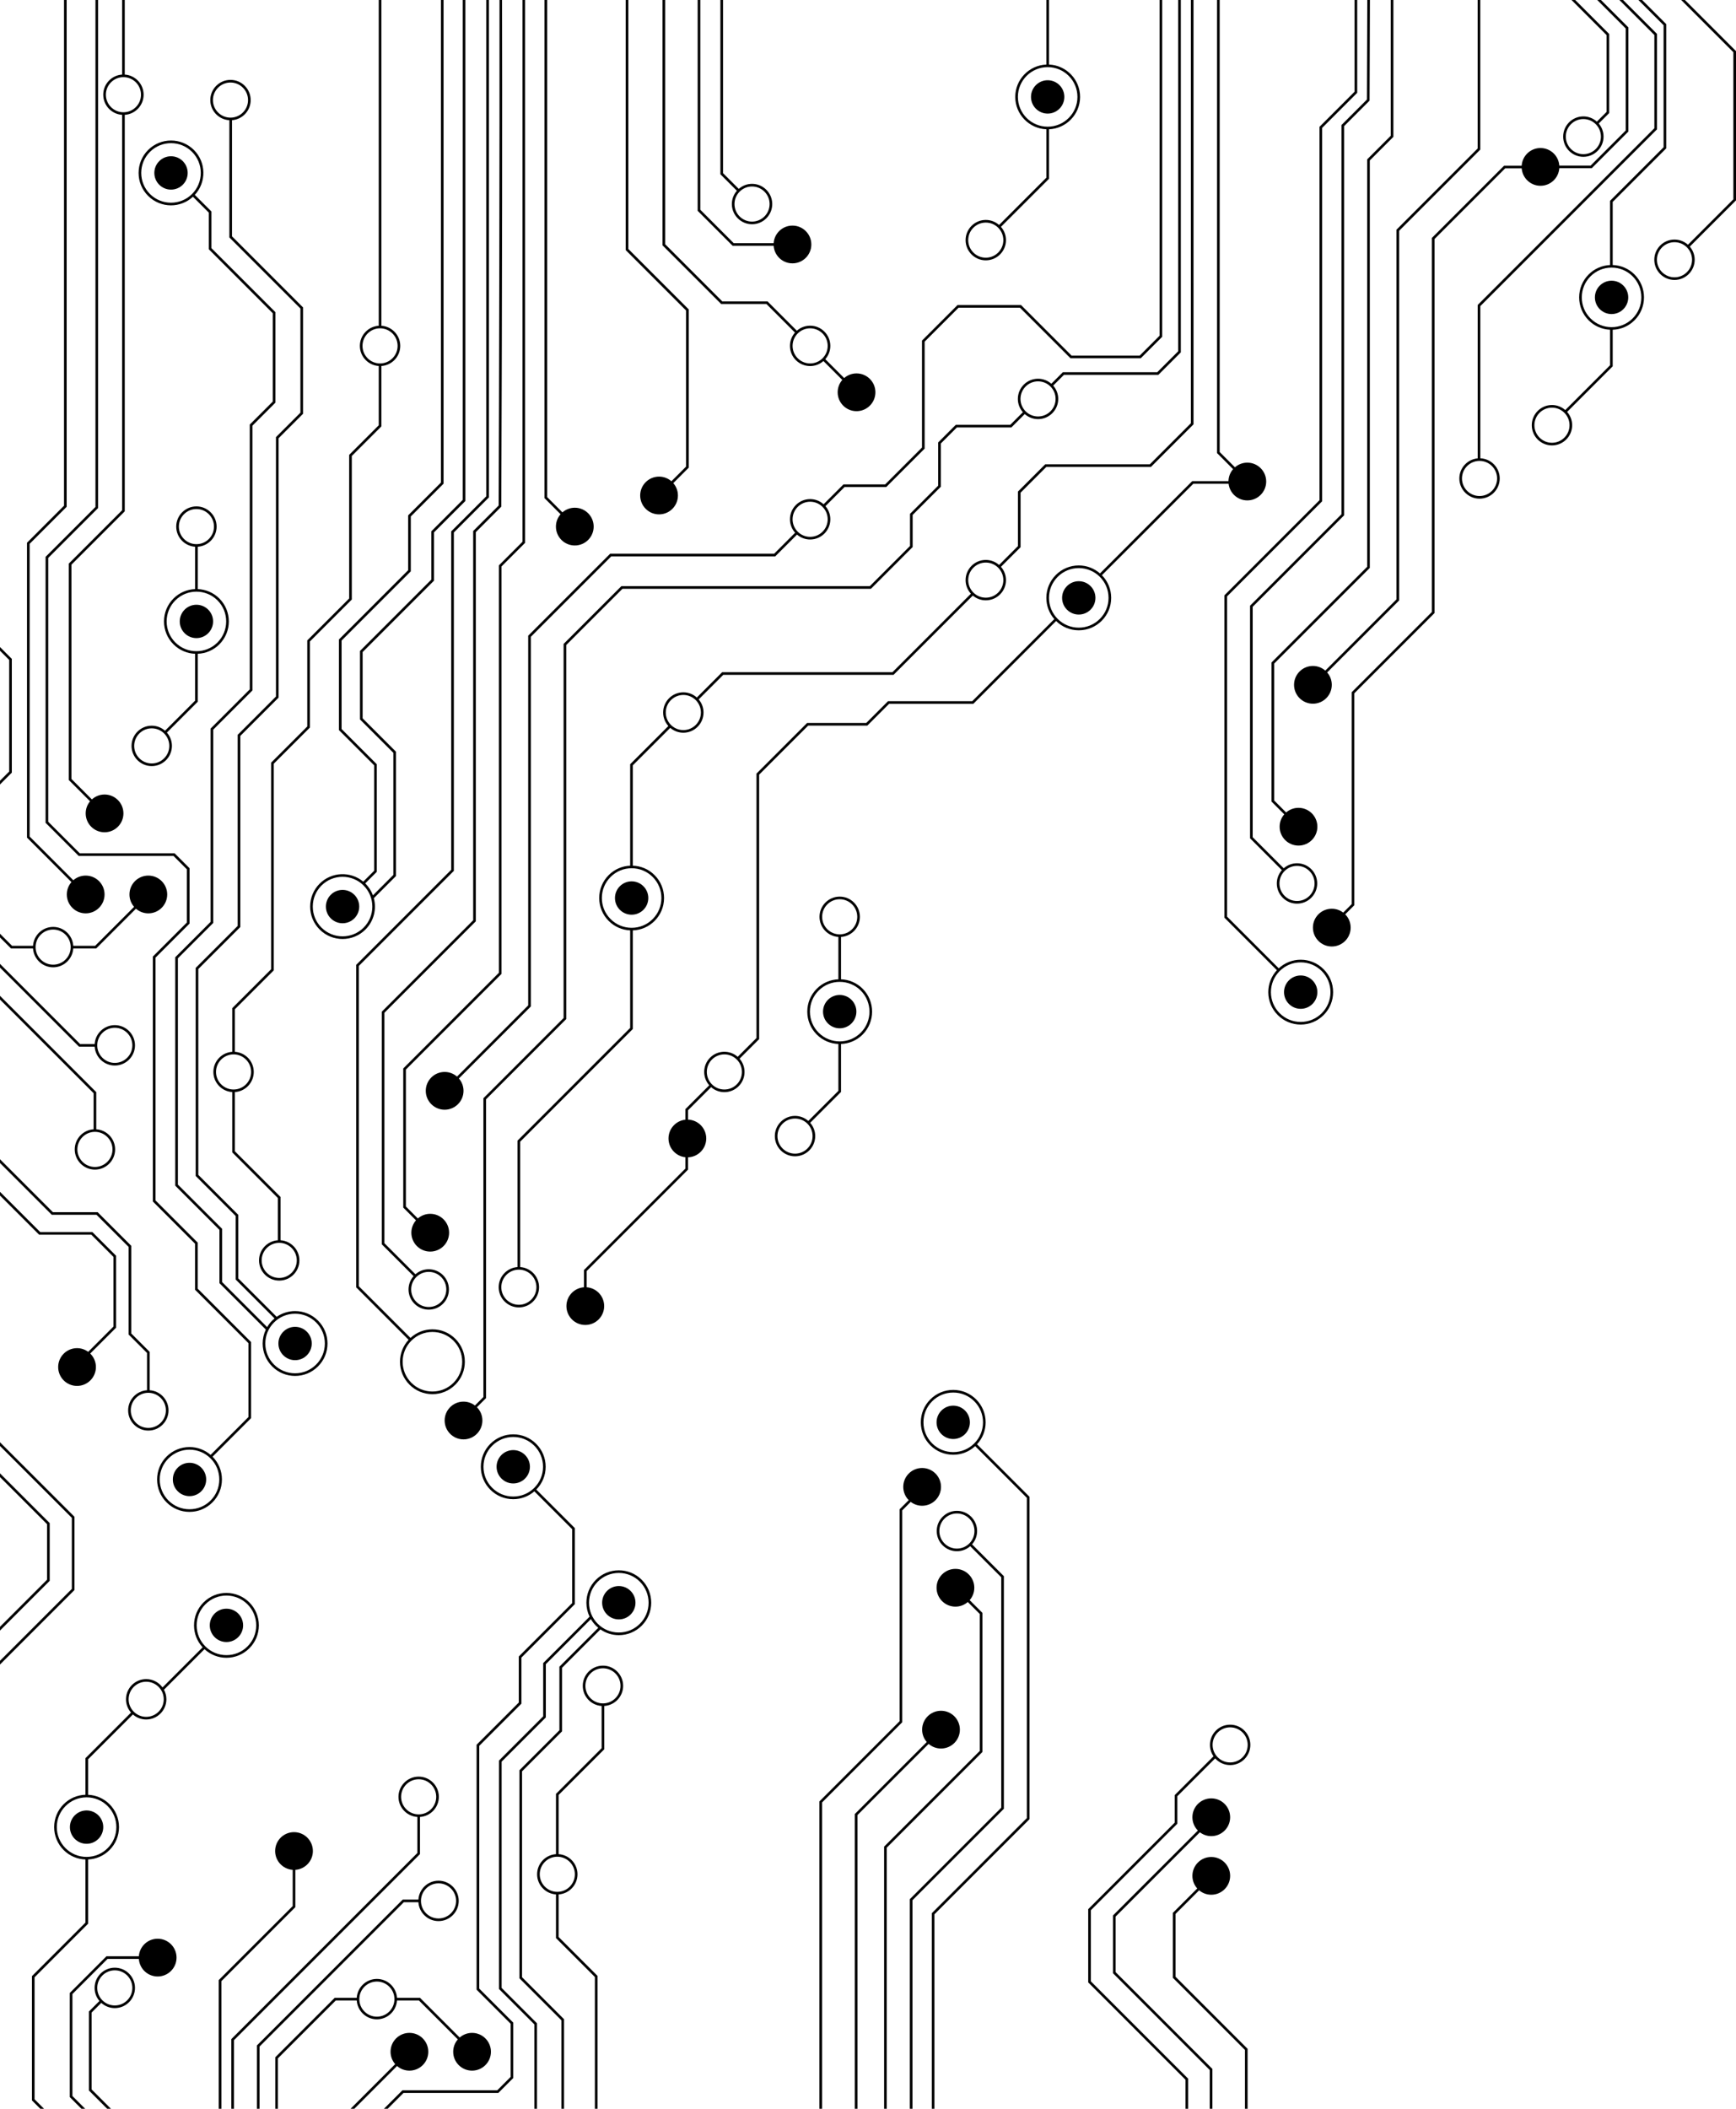 <?xml version="1.0" encoding="utf-8"?>
<!-- Generator: Adobe Illustrator 19.0.0, SVG Export Plug-In . SVG Version: 6.00 Build 0)  -->
<svg version="1.1" id="Layer_2" xmlns="http://www.w3.org/2000/svg" xmlns:xlink="http://www.w3.org/1999/xlink" x="0px" y="0px"
	 viewBox="0 0 659.286 800.55" enable-background="new 0 0 659.286 800.55" xml:space="preserve">
<g>
	<circle cx="397.876" cy="36.791" r="6.332"/>
	<circle cx="64.945" cy="65.652" r="6.332"/>
	<path d="M56.241,74.355c2.399,2.4,5.552,3.6,8.704,3.6c2.995,0,5.983-1.097,8.332-3.264l6.015,6.016V94.62l24.292,24.292v33.544
		l-8.729,8.729v100.521L79.991,276.57v73.385l-13.432,13.433v86.731l16.784,16.783v20.217l17.617,17.616
		c-0.781,1.635-1.207,3.43-1.207,5.296c0,3.288,1.281,6.379,3.605,8.703c2.325,2.325,5.416,3.605,8.704,3.605
		c3.288,0,6.379-1.28,8.704-3.605c2.325-2.324,3.605-5.415,3.605-8.703s-1.28-6.379-3.605-8.703
		c-2.325-2.325-5.416-3.605-8.704-3.605c-2.534,0-4.947,0.768-6.987,2.181l-14.574-14.574v-24.125l-15.188-15.188V367.87
		l15.953-15.953V279.37l14.534-14.534V166.37l9.288-9.288v-40.376L88.108,89.724V45.633c3.96-0.296,7.094-3.605,7.094-7.639
		c0-4.228-3.44-7.668-7.668-7.668s-7.668,3.44-7.668,7.668c0,4.084,3.213,7.423,7.242,7.646v44.497l26.981,26.981v39.548
		l-9.288,9.288v98.466l-14.534,14.534v72.547l-15.953,15.953v78.977l15.188,15.188v24.125l14.762,14.762
		c-0.313,0.257-0.615,0.531-0.906,0.822c-0.752,0.752-1.382,1.591-1.908,2.484l-17.107-17.107v-20.217l-16.784-16.783v-85.903
		l13.432-13.433v-73.385l14.865-14.865V161.599l8.729-8.729v-34.373L80.293,94.206V80.293l-6.308-6.309
		c4.447-4.822,4.344-12.356-0.336-17.036c-4.799-4.8-12.609-4.799-17.408,0c-2.325,2.325-3.605,5.416-3.605,8.704
		C52.636,68.94,53.917,72.031,56.241,74.355z M80.865,37.995c0-3.677,2.991-6.668,6.668-6.668s6.668,2.991,6.668,6.668
		s-2.991,6.668-6.668,6.668S80.865,41.671,80.865,37.995z M104.065,502.036c2.136-2.137,4.976-3.312,7.997-3.312
		c3.021,0,5.861,1.176,7.997,3.312c2.136,2.136,3.312,4.976,3.312,7.996s-1.176,5.86-3.312,7.996
		c-2.136,2.137-4.976,3.312-7.997,3.312c-3.021,0-5.86-1.176-7.997-3.312c-2.136-2.136-3.312-4.976-3.312-7.996
		S101.928,504.171,104.065,502.036z M56.948,57.655c2.205-2.205,5.101-3.307,7.997-3.307c2.896,0,5.792,1.103,7.997,3.307
		c4.409,4.41,4.409,11.584,0,15.993c-4.41,4.41-11.585,4.409-15.994,0c-2.136-2.136-3.312-4.976-3.312-7.997
		C53.636,62.631,54.812,59.792,56.948,57.655z"/>
	<path d="M75.095,248.192c2.983-0.12,5.932-1.303,8.204-3.576c4.799-4.799,4.799-12.608,0-17.407
		c-2.273-2.273-5.221-3.456-8.204-3.576v-16.078c3.995-0.26,7.168-3.583,7.168-7.643c0-4.228-3.44-7.668-7.668-7.668
		s-7.668,3.44-7.668,7.668c0,4.059,3.173,7.383,7.168,7.643v16.078c-2.983,0.12-5.931,1.303-8.204,3.576
		c-2.325,2.325-3.605,5.416-3.605,8.704c0,3.288,1.281,6.379,3.605,8.704c2.272,2.273,5.22,3.455,8.204,3.576v17.795l-11.42,11.42
		c-1.35-1.186-3.115-1.912-5.049-1.912c-4.228,0-7.668,3.44-7.668,7.668s3.44,7.668,7.668,7.668s7.668-3.44,7.668-7.668
		c0-1.934-0.726-3.699-1.912-5.049l11.713-11.713V248.192z M64.294,283.163c0,3.677-2.991,6.668-6.668,6.668
		s-6.668-2.991-6.668-6.668s2.991-6.668,6.668-6.668S64.294,279.486,64.294,283.163z M67.927,199.913
		c0-3.677,2.991-6.668,6.668-6.668s6.668,2.991,6.668,6.668s-2.991,6.668-6.668,6.668S67.927,203.589,67.927,199.913z
		 M66.598,243.909c-2.136-2.136-3.312-4.976-3.312-7.997c0-3.021,1.176-5.86,3.312-7.997c2.205-2.205,5.101-3.307,7.997-3.307
		c2.896,0,5.792,1.103,7.997,3.307c4.409,4.41,4.409,11.584,0,15.993C78.182,248.318,71.007,248.318,66.598,243.909z"/>
	<circle cx="74.595" cy="235.913" r="6.332"/>
	<path d="M306.977,425.54c-1.351-1.186-3.115-1.912-5.049-1.912c-4.228,0-7.668,3.439-7.668,7.668s3.44,7.668,7.668,7.668
		s7.668-3.439,7.668-7.668c0-1.935-0.726-3.699-1.912-5.049l11.713-11.713v-18.209c2.983-0.12,5.932-1.303,8.204-3.576
		c4.799-4.799,4.799-12.608,0-17.407c-2.273-2.273-5.221-3.456-8.204-3.576v-16.078c3.995-0.26,7.168-3.583,7.168-7.643
		c0-4.228-3.44-7.668-7.668-7.668s-7.668,3.44-7.668,7.668c0,4.059,3.173,7.383,7.168,7.643v16.078
		c-2.983,0.12-5.931,1.303-8.204,3.576c-2.325,2.325-3.605,5.416-3.605,8.704c0,3.288,1.281,6.379,3.605,8.704
		c2.272,2.273,5.22,3.455,8.204,3.576v17.795L306.977,425.54z M308.596,431.296c0,3.677-2.991,6.668-6.668,6.668
		s-6.668-2.991-6.668-6.668s2.991-6.668,6.668-6.668S308.596,427.62,308.596,431.296z M312.229,348.046
		c0-3.677,2.991-6.668,6.668-6.668s6.668,2.991,6.668,6.668s-2.991,6.668-6.668,6.668S312.229,351.723,312.229,348.046z
		 M310.9,392.043c-2.136-2.136-3.312-4.976-3.312-7.997c0-3.021,1.176-5.86,3.312-7.997c2.205-2.205,5.101-3.307,7.997-3.307
		c2.896,0,5.792,1.103,7.997,3.307c4.409,4.41,4.409,11.584,0,15.993C322.484,396.453,315.309,396.452,310.9,392.043z"/>
	<circle cx="318.897" cy="384.046" r="6.332"/>
	<circle cx="130.095" cy="344.163" r="6.332"/>
	<circle cx="71.972" cy="561.649" r="6.331"/>
	<circle cx="112.061" cy="510.032" r="6.331"/>
	<circle cx="239.876" cy="340.916" r="6.331"/>
	<circle cx="409.685" cy="226.972" r="6.331"/>
	<circle cx="32.881" cy="693.628" r="6.331"/>
	<circle cx="493.969" cy="376.648" r="6.331"/>
	<circle cx="612.031" cy="112.895" r="6.332"/>
	<circle cx="362.01" cy="539.958" r="6.331"/>
	<circle cx="85.996" cy="617.032" r="6.331"/>
	<circle cx="194.917" cy="556.826" r="6.331"/>
	<circle cx="235.007" cy="608.443" r="6.331"/>
	<path d="M658.286,19.818v55.836l-17.252,17.252c-1.358-1.217-3.145-1.964-5.107-1.964c-4.228,0-7.668,3.44-7.668,7.668
		s3.44,7.668,7.668,7.668s7.668-3.44,7.668-7.668c0-1.906-0.704-3.648-1.859-4.991l17.551-17.551V19.404L639.883,0h-1.414
		L658.286,19.818z M642.595,98.61c0,3.677-2.991,6.668-6.668,6.668s-6.668-2.991-6.668-6.668s2.991-6.668,6.668-6.668
		S642.595,94.933,642.595,98.61z"/>
	<path d="M631.786,9.568v46.336l-20.328,20.328v24.382c-3.072,0.14-5.945,1.391-8.131,3.578c-2.325,2.325-3.605,5.416-3.605,8.703
		s1.28,6.378,3.605,8.703c2.189,2.189,5.059,3.437,8.131,3.578v13.478l-17.014,17.014c-1.35-1.186-3.115-1.912-5.049-1.912
		c-4.228,0-7.668,3.44-7.668,7.668s3.44,7.668,7.668,7.668s7.668-3.44,7.668-7.668c0-1.934-0.726-3.699-1.912-5.049l17.307-17.307
		v-13.885c3.126-0.106,6.053-1.361,8.277-3.585c2.325-2.325,3.605-5.416,3.605-8.703s-1.28-6.378-3.605-8.703
		c-2.226-2.226-5.154-3.476-8.277-3.583V76.646l20.328-20.328V9.154L623.633,0h-1.414L631.786,9.568z M596.063,161.424
		c0,3.677-2.991,6.668-6.668,6.668s-6.668-2.991-6.668-6.668s2.991-6.668,6.668-6.668S596.063,157.748,596.063,161.424z
		 M620.029,104.899c2.136,2.136,3.312,4.976,3.312,7.996s-1.176,5.86-3.312,7.996c-2.137,2.136-4.977,3.312-7.997,3.312
		c-3.021,0-5.861-1.176-7.997-3.312c-2.136-2.136-3.312-4.976-3.312-7.996s1.176-5.86,3.312-7.996
		c2.117-2.118,4.932-3.294,7.927-3.312c0.025,0,0.05,0,0.075,0C615.055,101.587,617.891,102.762,620.029,104.899z"/>
	<path d="M629.282,49.096V12.875L616.407,0h-1.414l13.29,13.29v35.393l-67.098,67.098v58.225c-3.9,0.356-6.966,3.641-6.966,7.632
		c0,4.228,3.44,7.668,7.668,7.668s7.668-3.44,7.668-7.668c0-4.128-3.281-7.495-7.37-7.653v-57.79L629.282,49.096z M568.555,181.637
		c0,3.677-2.991,6.668-6.668,6.668s-6.668-2.991-6.668-6.668s2.991-6.668,6.668-6.668S568.555,177.96,568.555,181.637z"/>
	<path d="M617.411,10.818v38.711l-13.332,13.332h-11.9c-0.258-3.725-3.353-6.668-7.143-6.668c-3.805,0-6.908,2.966-7.145,6.711
		h-6.679l-27.423,27.424v141.999l-30.456,30.456v80.447l-3.218,3.218c-1.205-0.918-2.705-1.47-4.336-1.47
		c-3.959,0-7.168,3.209-7.168,7.168s3.209,7.168,7.168,7.168s7.168-3.209,7.168-7.168c0-1.966-0.793-3.746-2.074-5.041l3.461-3.461
		v-80.447l30.456-30.456V90.742l26.837-26.838h6.27c0.279,3.704,3.365,6.625,7.141,6.625c3.79,0,6.885-2.943,7.143-6.668h12.314
		l13.918-13.918V10.404L608.008,0h-1.414L617.411,10.818z"/>
	<path d="M610.13,13.318v29.18l-3.682,3.682c-1.36-1.23-3.157-1.986-5.131-1.986c-4.228,0-7.668,3.44-7.668,7.668
		s3.44,7.668,7.668,7.668s7.668-3.44,7.668-7.668c0-1.895-0.694-3.628-1.837-4.967l3.982-3.982V12.904L598.226,0h-1.414
		L610.13,13.318z M607.986,51.861c0,3.677-2.991,6.668-6.668,6.668s-6.668-2.991-6.668-6.668s2.991-6.668,6.668-6.668
		S607.986,48.184,607.986,51.861z"/>
	<path d="M561.172,0v56.375l-30.828,30.828v140.339l-27.035,27.035c-1.259-1.095-2.899-1.763-4.698-1.763
		c-3.959,0-7.168,3.209-7.168,7.168c0,3.959,3.209,7.168,7.168,7.168s7.168-3.209,7.168-7.168c0-1.799-0.668-3.439-1.763-4.698
		l27.328-27.328V87.617l30.828-30.828V0H561.172z"/>
	<path d="M528.17,0v51.54l-8.954,8.954v154.675l-36.325,36.325v52.813l4.837,4.837c-1.095,1.259-1.763,2.899-1.763,4.698
		c0,3.959,3.209,7.168,7.168,7.168s7.168-3.209,7.168-7.168c0-3.959-3.209-7.168-7.168-7.168c-1.799,0-3.439,0.668-4.698,1.763
		l-4.544-4.544v-51.985l36.325-36.325V60.908l8.954-8.954V0H528.17z"/>
	<path d="M519.259,0c-0.044,13.714-0.09,26.614-0.134,37.791l-9.676,9.676v147.757l-34.715,34.714v88.304l12.083,12.083
		c-1.234,1.4-1.916,3.174-1.916,5.057c0,2.048,0.798,3.974,2.246,5.422s3.374,2.246,5.422,2.246c2.048,0,3.974-0.797,5.422-2.246
		c1.448-1.449,2.246-3.374,2.246-5.422c0-2.048-0.798-3.973-2.246-5.421c-1.449-1.449-3.374-2.246-5.422-2.246
		c-1.877,0-3.646,0.677-5.045,1.904l-11.791-11.79v-87.476l34.715-34.714V47.88l9.674-9.674L520.124,38
		c0.029-7.219,0.081-21.001,0.136-38H519.259z M487.855,330.667c1.259-1.26,2.934-1.953,4.715-1.953
		c1.781,0,3.456,0.693,4.715,1.953c1.259,1.259,1.953,2.934,1.953,4.714c0,1.781-0.694,3.456-1.953,4.715
		c-1.26,1.26-2.934,1.953-4.715,1.953c-1.781,0-3.456-0.693-4.715-1.953s-1.953-2.934-1.953-4.715
		C485.902,333.601,486.595,331.927,487.855,330.667z"/>
	<path d="M502.109,190.302V48.555l13.321-13.321V0h-1v34.819l-13.321,13.321v141.748l-36.097,36.097v122.413l19.917,19.918
		c-2.104,2.279-3.269,5.213-3.269,8.332c0,3.288,1.281,6.378,3.605,8.703c2.325,2.325,5.416,3.606,8.704,3.606
		c3.288,0,6.379-1.281,8.704-3.606c2.325-2.325,3.605-5.416,3.605-8.703s-1.28-6.378-3.605-8.703
		c-2.325-2.325-5.416-3.606-8.704-3.606c-3.12,0-6.054,1.165-8.333,3.27l-19.624-19.625V226.399L502.109,190.302z M485.973,368.652
		c2.136-2.136,4.976-3.313,7.997-3.313c3.021,0,5.861,1.177,7.997,3.313c2.136,2.136,3.312,4.976,3.312,7.996
		s-1.176,5.86-3.312,7.996c-2.136,2.136-4.976,3.313-7.997,3.313c-3.021,0-5.86-1.177-7.997-3.313
		c-2.136-2.136-3.312-4.976-3.312-7.996S483.837,370.788,485.973,368.652z"/>
	<path d="M462.201,0v172.01l6.094,6.094c-1.062,1.221-1.717,2.803-1.755,4.539h-13.76l-35.038,35.039
		c-2.238-1.946-5.062-3.019-8.057-3.019c-3.288,0-6.379,1.281-8.704,3.606c-2.325,2.325-3.605,5.416-3.605,8.703
		c0,2.994,1.073,5.819,3.019,8.056l-31.169,31.168h-31.99l-8.254,8.254h-22.464l-19.222,19.222v100.395l-7.133,7.133
		c-3.008-2.658-7.616-2.558-10.492,0.318c-2.876,2.876-2.977,7.483-0.319,10.491l-9.06,9.061v3.997
		c-3.606,0.375-6.417,3.423-6.417,7.128c0,3.705,2.811,6.753,6.417,7.128v4.299l-38.512,38.512v6.553
		c-3.725,0.258-6.668,3.353-6.668,7.143c0,3.959,3.209,7.168,7.168,7.168c3.959,0,7.168-3.209,7.168-7.168
		c0-3.79-2.943-6.885-6.668-7.143v-6.138l38.512-38.512v-4.686c3.843-0.132,6.919-3.28,6.919-7.155c0-3.875-3.076-7.023-6.919-7.155
		v-3.555l8.768-8.769c1.396,1.22,3.161,1.893,5.033,1.893c2.048,0,3.974-0.798,5.422-2.246c2.864-2.865,2.976-7.445,0.353-10.454
		l7.428-7.428V294.086l18.636-18.636h22.464l8.254-8.254h31.99l31.436-31.436c2.314,2.268,5.364,3.52,8.609,3.52
		c3.288,0,6.379-1.281,8.704-3.606c2.325-2.325,3.605-5.416,3.605-8.703c0-3.245-1.252-6.295-3.52-8.609l34.72-34.72h13.391
		c0.417,3.562,3.441,6.327,7.114,6.327c3.959,0,7.168-3.209,7.168-7.168c0-3.959-3.209-7.168-7.168-7.168
		c-1.8,0-3.439,0.668-4.698,1.763l-5.801-5.801V0H462.201z M279.809,411.656c-1.26,1.26-2.934,1.953-4.715,1.953
		c-1.781,0-3.456-0.693-4.715-1.953c-2.6-2.6-2.6-6.83,0-9.43c1.3-1.3,3.007-1.95,4.715-1.95s3.416,0.65,4.715,1.95
		C282.409,404.826,282.409,409.056,279.809,411.656z M420.994,226.972c0,3.021-1.176,5.86-3.312,7.996
		c-2.136,2.136-4.976,3.313-7.997,3.313c-3.021,0-5.86-1.177-7.997-3.313c-2.136-2.136-3.312-4.976-3.312-7.996
		s1.176-5.86,3.312-7.996c2.136-2.136,4.976-3.313,7.997-3.313c3.021,0,5.861,1.177,7.997,3.313
		C419.818,221.112,420.994,223.952,420.994,226.972z"/>
	<path d="M452.261,0v160.674l-15.592,15.592h-39.73l-10.356,10.356v20.696l-7.157,7.157c-1.35-1.186-3.115-1.912-5.049-1.912
		c-4.228,0-7.668,3.44-7.668,7.668c0,1.99,0.768,3.799,2.016,5.163l-29.788,29.788H274.26l-9.621,9.621
		c-1.36-1.227-3.154-1.981-5.125-1.981c-4.228,0-7.668,3.44-7.668,7.668c0,1.971,0.754,3.765,1.981,5.125l-14.506,14.506v38.511
		c-3.078,0.136-5.955,1.386-8.148,3.579c-2.325,2.325-3.605,5.416-3.605,8.703s1.281,6.378,3.605,8.703
		c2.193,2.193,5.07,3.442,8.148,3.579v37.032L196.551,433v48.019c-3.995,0.26-7.168,3.583-7.168,7.643
		c0,4.229,3.44,7.668,7.668,7.668s7.668-3.439,7.668-7.668c0-4.06-3.173-7.383-7.168-7.643v-47.605l42.77-42.77v-37.441
		c3.121-0.111,6.041-1.365,8.26-3.584c2.325-2.325,3.605-5.416,3.605-8.703s-1.28-6.378-3.605-8.703
		c-2.219-2.22-5.139-3.474-8.26-3.584v-38.091l14.22-14.22c1.34,1.146,3.076,1.843,4.973,1.843c4.228,0,7.668-3.44,7.668-7.668
		c0-1.898-0.697-3.633-1.843-4.973l9.335-9.335h64.676l30.091-30.092c1.335,1.126,3.056,1.808,4.935,1.808
		c4.228,0,7.668-3.44,7.668-7.668c0-1.935-0.726-3.699-1.912-5.049l7.45-7.45v-20.696l9.771-9.771h39.73l16.178-16.178V0H452.261z
		 M203.719,488.663c0,3.677-2.991,6.668-6.668,6.668s-6.668-2.991-6.668-6.668s2.991-6.668,6.668-6.668
		S203.719,484.986,203.719,488.663z M247.873,332.92c2.136,2.136,3.312,4.976,3.312,7.996s-1.176,5.86-3.312,7.996
		c-2.136,2.136-4.976,3.313-7.997,3.313c-3.021,0-5.86-1.177-7.997-3.313c-2.136-2.136-3.312-4.976-3.312-7.996
		s1.176-5.86,3.312-7.996c2.136-2.136,4.976-3.313,7.997-3.313C242.897,329.607,245.737,330.784,247.873,332.92z M266.181,270.493
		c0,3.677-2.991,6.668-6.668,6.668s-6.668-2.991-6.668-6.668s2.991-6.668,6.668-6.668S266.181,266.816,266.181,270.493z
		 M381.044,220.232c0,3.677-2.991,6.668-6.668,6.668s-6.668-2.991-6.668-6.668s2.991-6.668,6.668-6.668
		S381.044,216.556,381.044,220.232z"/>
	<path d="M447.444,0v133.356l-7.94,7.94h-35.853l-4.385,4.385c-1.35-1.184-3.113-1.908-5.045-1.908c-4.228,0-7.668,3.44-7.668,7.668
		c0,1.933,0.724,3.696,1.909,5.046l-4.791,4.791h-20.7l-6.678,6.678v16.415l-10.694,10.694v12.197l-15.261,15.262h-94.363
		l-21.933,21.933v141.999l-30.456,30.456v113.435l-3.218,3.218c-1.205-0.918-2.704-1.47-4.336-1.47
		c-3.959,0-7.168,3.209-7.168,7.168c0,3.959,3.209,7.168,7.168,7.168c3.959,0,7.168-3.209,7.168-7.168
		c0-1.966-0.793-3.746-2.074-5.041l3.461-3.461V417.325l30.456-30.456V244.87l21.347-21.347h94.363l15.847-15.848v-12.197
		l10.694-10.694V168.37l6.092-6.092h20.7l5.083-5.084c1.351,1.188,3.117,1.915,5.053,1.915c4.228,0,7.668-3.44,7.668-7.668
		c0-1.936-0.727-3.702-1.916-5.053l4.092-4.091h35.853l8.526-8.526V0H447.444z M400.888,151.441c0,3.677-2.991,6.668-6.668,6.668
		s-6.668-2.991-6.668-6.668s2.991-6.668,6.668-6.668S400.888,147.764,400.888,151.441z"/>
	<path d="M440.369,0v127.448l-7.533,7.533h-25.905l-19.181-19.181h-24.11l-13.489,13.489v40.607l-14,14h-15.834l-7.539,7.539
		c-1.358-1.218-3.145-1.965-5.108-1.965c-4.228,0-7.668,3.44-7.668,7.668c0,1.963,0.748,3.75,1.966,5.108l-7.964,7.964h-62.286
		l-31.121,31.121V381.67l-27.035,27.035c-1.259-1.095-2.899-1.763-4.698-1.763c-3.959,0-7.168,3.209-7.168,7.168
		c0,3.959,3.209,7.168,7.168,7.168s7.168-3.209,7.168-7.168c0-1.799-0.668-3.44-1.763-4.698l27.328-27.328V241.745l30.535-30.535
		h62.286l8.262-8.262c1.343,1.155,3.084,1.858,4.99,1.858c4.228,0,7.668-3.44,7.668-7.668c0-1.906-0.703-3.648-1.858-4.99
		l7.251-7.251h15.834l14.586-14.586v-40.607l12.903-12.903h23.282l19.181,19.181h26.733l8.119-8.119V0H440.369z M314.337,197.138
		c0,3.677-2.991,6.668-6.668,6.668s-6.668-2.991-6.668-6.668s2.991-6.668,6.668-6.668S314.337,193.461,314.337,197.138z"/>
	<path d="M397.376,0v24.507c-6.554,0.265-11.809,5.665-11.809,12.284s5.255,12.018,11.809,12.284v18.381l-17.951,17.951
		c-1.35-1.186-3.115-1.912-5.049-1.912c-4.228,0-7.668,3.44-7.668,7.668s3.44,7.668,7.668,7.668s7.668-3.44,7.668-7.668
		c0-1.934-0.726-3.699-1.912-5.049l18.244-18.244V49.075c6.554-0.265,11.809-5.665,11.809-12.284s-5.255-12.018-11.809-12.284V0
		H397.376z M381.044,91.163c0,3.677-2.991,6.668-6.668,6.668s-6.668-2.991-6.668-6.668s2.991-6.668,6.668-6.668
		S381.044,87.486,381.044,91.163z M409.185,36.791c0,6.236-5.073,11.309-11.309,11.309s-11.309-5.073-11.309-11.309
		s5.073-11.309,11.309-11.309S409.185,30.555,409.185,36.791z"/>
	<path d="M273.586,0v66.149l6.263,6.263c-1.186,1.35-1.912,3.115-1.912,5.049c0,4.228,3.44,7.668,7.668,7.668
		s7.668-3.44,7.668-7.668s-3.44-7.668-7.668-7.668c-1.934,0-3.699,0.726-5.049,1.912l-5.97-5.97V0H273.586z M285.605,70.793
		c3.677,0,6.668,2.991,6.668,6.668s-2.991,6.668-6.668,6.668s-6.668-2.991-6.668-6.668S281.928,70.793,285.605,70.793z"/>
	<path d="M264.958,0v80.038L278.23,93.31h15.581c0.258,3.725,3.353,6.668,7.143,6.668c3.959,0,7.168-3.209,7.168-7.168
		c0-3.959-3.209-7.168-7.168-7.168c-3.79,0-6.885,2.943-7.143,6.668h-15.167l-12.686-12.686V0H264.958z"/>
	<path d="M251.607,0v93.139l22.272,22.272h17.188l10.845,10.845c-1.186,1.35-1.912,3.115-1.912,5.049
		c0,4.228,3.44,7.668,7.668,7.668c1.934,0,3.699-0.726,5.049-1.912l7.167,7.167c-1.095,1.259-1.763,2.899-1.763,4.698
		c0,3.959,3.209,7.168,7.168,7.168c3.959,0,7.168-3.209,7.168-7.168c0-3.959-3.209-7.168-7.168-7.168
		c-1.799,0-3.44,0.668-4.698,1.763l-7.167-7.167c1.186-1.35,1.912-3.115,1.912-5.049c0-4.228-3.44-7.668-7.668-7.668
		c-1.934,0-3.699,0.726-5.049,1.912l-11.138-11.138h-17.188l-21.687-21.687V0H251.607z M307.669,124.638
		c3.677,0,6.668,2.991,6.668,6.668s-2.991,6.668-6.668,6.668s-6.668-2.991-6.668-6.668S303.992,124.638,307.669,124.638z"/>
	<path d="M237.632,0v94.948l22.922,22.922v59.264l-5.565,5.565c-1.259-1.095-2.899-1.763-4.698-1.763
		c-3.959,0-7.168,3.209-7.168,7.168c0,3.959,3.209,7.168,7.168,7.168s7.168-3.209,7.168-7.168c0-1.799-0.668-3.44-1.763-4.698
		l5.858-5.858v-60.092l-22.922-22.922V0H237.632z"/>
	<path d="M206.792,0v189.121l6.094,6.094c-1.095,1.259-1.763,2.899-1.763,4.698c0,3.959,3.209,7.168,7.168,7.168
		c3.959,0,7.168-3.209,7.168-7.168c0-3.959-3.209-7.168-7.168-7.168c-1.799,0-3.44,0.668-4.698,1.763l-5.801-5.801V0H206.792z"/>
	<path d="M198.422,0v205.668l-8.954,8.954v154.675l-36.325,36.325v52.813l4.837,4.837c-1.095,1.259-1.763,2.899-1.763,4.698
		c0,3.959,3.209,7.168,7.168,7.168c3.959,0,7.168-3.209,7.168-7.168s-3.209-7.168-7.168-7.168c-1.799,0-3.44,0.668-4.698,1.763
		l-4.544-4.544v-51.985l36.325-36.325V215.036l8.954-8.954V0H198.422z"/>
	<path d="M189.377,191.918l-9.676,9.676v147.757l-34.715,34.714v88.304l12.083,12.083c-1.234,1.4-1.916,3.174-1.916,5.058
		c0,2.048,0.798,3.974,2.246,5.422s3.374,2.246,5.422,2.246c2.048,0,3.974-0.798,5.422-2.246c1.448-1.448,2.246-3.374,2.246-5.422
		c0-2.049-0.798-3.974-2.246-5.422c-1.449-1.448-3.374-2.246-5.422-2.246c-1.877,0-3.646,0.677-5.044,1.904l-11.791-11.79V384.48
		l34.715-34.714V202.008l9.674-9.674l0.001-0.206C190.73,102.83,190.752,38.955,190.659,0h-0.958
		C189.757,56.345,189.55,148.202,189.377,191.918z M158.107,484.795c1.259-1.26,2.934-1.953,4.715-1.953
		c1.781,0,3.456,0.693,4.715,1.953c1.259,1.259,1.953,2.934,1.953,4.715c0,1.78-0.694,3.455-1.953,4.715
		c-1.26,1.26-2.934,1.953-4.715,1.953c-1.781,0-3.456-0.693-4.715-1.953s-1.953-2.935-1.953-4.715
		C156.154,487.729,156.848,486.054,158.107,484.795z"/>
	<path d="M172.362,330.611V202.139l13.321-13.321V0h-1v188.404l-13.321,13.321v128.472l-36.097,36.097v122.413l19.917,19.918
		c-2.104,2.278-3.269,5.212-3.269,8.332c0,3.288,1.281,6.379,3.605,8.703c2.325,2.325,5.416,3.605,8.704,3.605
		c3.288,0,6.379-1.28,8.704-3.605c2.325-2.324,3.605-5.415,3.605-8.703s-1.28-6.379-3.605-8.703
		c-2.325-2.325-5.416-3.605-8.704-3.605c-3.12,0-6.054,1.165-8.333,3.269l-19.624-19.625V366.708L172.362,330.611z M156.225,508.961
		c2.136-2.137,4.976-3.312,7.997-3.312c3.021,0,5.861,1.176,7.997,3.312c2.136,2.136,3.312,4.976,3.312,7.996
		s-1.176,5.86-3.312,7.996c-2.136,2.137-4.976,3.312-7.997,3.312c-3.021,0-5.86-1.176-7.997-3.312
		c-2.136-2.136-3.312-4.976-3.312-7.996S154.089,511.097,156.225,508.961z"/>
	<path d="M175.74,0v189.763l-11.925,11.925v18.337l-27.1,27.1v25.994l12.672,12.671v46.356l-7.757,7.758
		c-0.596-1.622-1.531-3.146-2.83-4.445c-0.032-0.032-0.067-0.058-0.099-0.089l4.389-4.389v-40.857l-13.366-13.366v-33.589
		l26.286-26.286v-20.826l12.439-12.439V0h-1v183.203l-12.439,12.439v20.826l-26.286,26.286v34.417l13.366,13.366v40.029
		l-4.132,4.132c-4.831-4.019-12.038-3.769-16.566,0.761c-2.325,2.325-3.605,5.416-3.605,8.704c0,3.288,1.281,6.379,3.605,8.704
		c2.399,2.4,5.552,3.6,8.704,3.6c3.152,0,6.304-1.2,8.704-3.6c3.216-3.216,4.265-7.781,3.171-11.889l8.417-8.417v-47.184
		l-12.672-12.671V247.54l27.1-27.1v-18.337l11.925-11.925V0H175.74z M138.092,352.159c-4.41,4.41-11.585,4.409-15.994,0
		c-2.136-2.136-3.312-4.976-3.312-7.997c0-3.021,1.176-5.86,3.312-7.997c2.205-2.205,5.101-3.307,7.997-3.307
		c2.896,0,5.792,1.103,7.997,3.307C142.501,340.576,142.501,347.75,138.092,352.159z"/>
	<path d="M143.836,0v123.664c-3.995,0.26-7.168,3.583-7.168,7.643s3.173,7.383,7.168,7.643v22.507l-11.23,11.23v54.508
		l-15.912,15.912v32.683l-13.723,13.723v78.445l-14.771,14.771V399.3c-3.995,0.26-7.168,3.583-7.168,7.643
		c0,4.06,3.173,7.383,7.168,7.643v22.89l17.338,17.338v16.027c-3.995,0.26-7.168,3.583-7.168,7.643c0,4.229,3.44,7.668,7.668,7.668
		s7.668-3.439,7.668-7.668c0-4.06-3.173-7.383-7.168-7.643v-16.441l-17.338-17.338v-22.476c3.995-0.26,7.168-3.583,7.168-7.643
		c0-4.059-3.173-7.383-7.168-7.643v-16.16l14.771-14.771v-78.445l13.723-13.723v-32.683l15.912-15.912V173.1l11.23-11.23v-22.921
		c3.995-0.26,7.168-3.583,7.168-7.643s-3.173-7.383-7.168-7.643V0H143.836z M112.707,478.483c0,3.677-2.991,6.668-6.668,6.668
		s-6.668-2.991-6.668-6.668s2.991-6.668,6.668-6.668S112.707,474.806,112.707,478.483z M95.369,406.943
		c0,3.677-2.991,6.668-6.668,6.668s-6.668-2.991-6.668-6.668s2.991-6.668,6.668-6.668S95.369,403.266,95.369,406.943z
		 M151.004,131.306c0,3.677-2.991,6.668-6.668,6.668s-6.668-2.991-6.668-6.668s2.991-6.668,6.668-6.668
		S151.004,127.629,151.004,131.306z"/>
	<path d="M46.376,0v28.312c-3.995,0.26-7.168,3.583-7.168,7.643s3.173,7.383,7.168,7.643v150.108l-20.25,20.25v82.164l8.078,8.078
		c-1.038,1.244-1.664,2.843-1.664,4.589c0,3.959,3.209,7.168,7.168,7.168c3.959,0,7.168-3.209,7.168-7.168
		c0-3.959-3.209-7.168-7.168-7.168c-1.852,0-3.535,0.708-4.807,1.862l-7.775-7.775V214.37l20.25-20.25V43.597
		c3.995-0.26,7.168-3.583,7.168-7.643s-3.173-7.383-7.168-7.643V0H46.376z M53.544,35.955c0,3.677-2.991,6.668-6.668,6.668
		s-6.668-2.991-6.668-6.668s2.991-6.668,6.668-6.668S53.544,32.278,53.544,35.955z"/>
	<path d="M37.251,192.87V0h-1v192.456l-18.938,18.938V312.37l12.574,12.574h36.016l5.074,5.074v20.188l-12.926,12.926v92.988
		l16.021,16.021v17.479l20.276,20.276v28.06L79.986,552.32c-2.231-1.922-5.039-2.979-8.014-2.979c-3.288,0-6.379,1.28-8.704,3.605
		c-2.325,2.324-3.605,5.415-3.605,8.703s1.281,6.379,3.605,8.703c2.325,2.325,5.416,3.605,8.704,3.605
		c3.288,0,6.379-1.28,8.704-3.605c2.325-2.324,3.605-5.415,3.605-8.703c0-3.265-1.265-6.333-3.559-8.652L95.35,538.37v-28.888
		l-20.276-20.276v-17.479l-16.021-16.021v-92.16l12.926-12.926v-21.016l-5.66-5.66H30.302l-11.988-11.988V211.807L37.251,192.87z
		 M83.281,561.649c0,3.021-1.176,5.86-3.312,7.996c-2.136,2.137-4.976,3.312-7.997,3.312c-3.021,0-5.86-1.176-7.997-3.312
		c-2.136-2.136-3.312-4.976-3.312-7.996s1.176-5.86,3.312-7.996c2.136-2.137,4.976-3.312,7.997-3.312
		c3.021,0,5.861,1.176,7.997,3.312C82.105,555.789,83.281,558.628,83.281,561.649z"/>
	<path d="M25.314,192.393V0h-1v191.979l-14.058,14.058V317.99l16.879,16.879c-1.095,1.259-1.763,2.899-1.763,4.698
		c0,3.959,3.209,7.168,7.168,7.168c3.959,0,7.168-3.209,7.168-7.168c0-3.959-3.209-7.168-7.168-7.168
		c-1.799,0-3.44,0.668-4.698,1.763l-16.586-16.586V206.451L25.314,192.393z"/>
	<g>
		<polygon points="4.489,250.123 0,245.634 0,247.048 3.489,250.537 3.489,292.901 0,296.389 0,297.803 4.489,293.315 		"/>
		<path d="M56.332,332.398c-3.959,0-7.168,3.209-7.168,7.168c0,1.799,0.668,3.44,1.763,4.698L36.14,359.051h-8.315
			c-0.26-3.995-3.583-7.168-7.643-7.168s-7.383,3.173-7.643,7.168H4.583L0,354.468v1.414l4.169,4.169h8.371
			c0.26,3.995,3.583,7.168,7.643,7.168s7.383-3.173,7.643-7.168h8.729l15.079-15.079c1.259,1.095,2.899,1.763,4.698,1.763
			c3.959,0,7.168-3.209,7.168-7.168C63.5,335.607,60.291,332.398,56.332,332.398z M20.183,366.219c-3.677,0-6.668-2.991-6.668-6.668
			s2.991-6.668,6.668-6.668s6.668,2.991,6.668,6.668S23.86,366.219,20.183,366.219z"/>
	</g>
	<path d="M43.595,389.171c-4.059,0-7.383,3.173-7.643,7.168h-5.536L0,365.922v1.414l30.003,30.003h5.95
		c0.26,3.995,3.583,7.168,7.643,7.168c4.228,0,7.668-3.44,7.668-7.668S47.823,389.171,43.595,389.171z M43.595,403.507
		c-3.677,0-6.668-2.991-6.668-6.668s2.991-6.668,6.668-6.668s6.668,2.991,6.668,6.668S47.272,403.507,43.595,403.507z"/>
	<path d="M36.552,428.706v-14.104L0,378.05v1.414l35.552,35.552v13.69c-3.995,0.26-7.168,3.583-7.168,7.643
		c0,4.229,3.44,7.668,7.668,7.668s7.668-3.439,7.668-7.668C43.72,432.289,40.547,428.966,36.552,428.706z M36.052,443.017
		c-3.677,0-6.668-2.991-6.668-6.668s2.991-6.668,6.668-6.668s6.668,2.991,6.668,6.668S39.729,443.017,36.052,443.017z"/>
	<path d="M56.832,527.775v-14.569l-6.978-6.978v-33.272l-12.782-12.781H20.083L0,440.091v1.414l19.669,19.669h16.989l12.196,12.195
		v33.272l6.978,6.978v14.155c-3.995,0.26-7.168,3.583-7.168,7.643c0,4.229,3.44,7.668,7.668,7.668S64,539.646,64,535.417
		C64,531.358,60.827,528.034,56.832,527.775z M56.332,542.085c-3.677,0-6.668-2.991-6.668-6.668s2.991-6.668,6.668-6.668
		S63,531.741,63,535.417S60.009,542.085,56.332,542.085z"/>
	<path d="M15.271,467.725L0,452.454v1.414l14.857,14.857h19.812l8.426,8.426v26.446l-9.598,9.598
		c-1.188-0.874-2.65-1.396-4.238-1.396c-3.959,0-7.168,3.209-7.168,7.168s3.209,7.168,7.168,7.168s7.168-3.209,7.168-7.168
		c0-2.01-0.83-3.824-2.162-5.126l9.83-9.83v-27.274l-9.012-9.012H15.271z"/>
	<polygon points="0,548.939 27.279,576.217 27.279,603.206 0,630.484 0,631.898 28.279,603.62 28.279,575.803 0,547.525 	"/>
	<polygon points="0,560.743 17.876,578.62 17.876,599.706 0,617.582 0,618.996 18.876,600.12 18.876,578.206 0,559.329 	"/>
	<path d="M85.996,604.723c-0.001,0-0.001,0-0.002,0c-3.287,0-6.377,1.28-8.702,3.604c-2.325,2.325-3.605,5.416-3.604,8.704
		c0,3.12,1.164,6.054,3.268,8.334l-15.239,15.239c-1.395-1.918-3.651-3.173-6.199-3.173c-4.228,0-7.668,3.439-7.668,7.668
		c0,1.935,0.726,3.699,1.912,5.049l-17.307,17.307v13.885c-3.127,0.106-6.053,1.361-8.277,3.585
		c-2.325,2.324-3.605,5.415-3.605,8.703s1.281,6.379,3.605,8.703c2.226,2.226,5.15,3.479,8.277,3.584v23.962l-20.328,20.328v47.164
		l3.18,3.18h1.414l-3.594-3.594V750.62l20.328-20.328v-24.383c3.072-0.141,5.945-1.39,8.131-3.577
		c2.325-2.324,3.605-5.415,3.605-8.703s-1.28-6.379-3.605-8.703c-2.189-2.189-5.059-3.437-8.131-3.578V667.87l17.014-17.014
		c1.351,1.186,3.115,1.912,5.049,1.912c4.228,0,7.668-3.439,7.668-7.668c0-1.314-0.333-2.551-0.918-3.633l15.395-15.394
		c2.279,2.103,5.213,3.268,8.333,3.268c3.288,0,6.379-1.28,8.704-3.605c2.325-2.324,3.605-5.416,3.604-8.703
		C98.304,610.245,92.783,604.723,85.996,604.723z M40.878,685.632c2.136,2.136,3.312,4.976,3.312,7.996s-1.176,5.86-3.312,7.996
		c-2.117,2.118-4.932,3.294-7.927,3.312c-0.025,0-0.05,0-0.075,0c-3.019,0-5.854-1.174-7.992-3.312
		c-2.136-2.136-3.312-4.976-3.312-7.996s1.176-5.86,3.312-7.996s4.976-3.312,7.997-3.312
		C35.902,682.32,38.742,683.497,40.878,685.632z M55.518,651.767c-3.677,0-6.668-2.991-6.668-6.668s2.991-6.668,6.668-6.668
		s6.668,2.991,6.668,6.668S59.195,651.767,55.518,651.767z M93.993,625.028c-2.136,2.136-4.976,3.312-7.997,3.312
		s-5.861-1.176-7.997-3.312c-2.136-2.136-3.312-4.977-3.312-7.997c0-3.021,1.176-5.86,3.312-7.997
		c2.136-2.136,4.975-3.312,7.995-3.312c0.001,0,0.001,0,0.002,0c6.235,0,11.308,5.073,11.308,11.309
		C97.305,620.052,96.129,622.892,93.993,625.028z"/>
	<path d="M59.876,735.995c-3.79,0-6.885,2.943-7.143,6.668H40.419l-13.918,13.918v39.539l4.43,4.43h1.414l-4.844-4.844v-38.711
		l13.332-13.332h11.9c0.258,3.725,3.353,6.668,7.143,6.668c3.959,0,7.168-3.209,7.168-7.168
		C67.044,739.204,63.835,735.995,59.876,735.995z"/>
	<path d="M43.595,746.995c-4.228,0-7.668,3.439-7.668,7.668c0,1.895,0.694,3.628,1.837,4.967l-3.982,3.982v30.008l6.93,6.93h1.414
		l-7.344-7.344v-29.18l3.681-3.681c1.361,1.23,3.157,1.986,5.131,1.986c4.228,0,7.668-3.439,7.668-7.668
		S47.823,746.995,43.595,746.995z M43.595,761.331c-3.677,0-6.668-2.991-6.668-6.668s2.991-6.668,6.668-6.668
		s6.668,2.991,6.668,6.668S47.272,761.331,43.595,761.331z"/>
	<path d="M111.657,695.535c-3.959,0-7.168,3.209-7.168,7.168c0,3.79,2.943,6.885,6.668,7.143v13.76L83.073,751.69v48.86h1v-48.446
		l28.085-28.085v-14.174c3.725-0.258,6.668-3.353,6.668-7.143C118.825,698.744,115.616,695.535,111.657,695.535z"/>
	<path d="M158.997,674.458c-4.228,0-7.668,3.439-7.668,7.668c0,4.06,3.173,7.383,7.168,7.643v13.69l-70.646,70.646v26.445h1v-26.031
		l70.646-70.646v-14.104c3.995-0.26,7.168-3.583,7.168-7.643C166.665,677.897,163.225,674.458,158.997,674.458z M158.997,688.793
		c-3.677,0-6.668-2.991-6.668-6.668s2.991-6.668,6.668-6.668s6.668,2.991,6.668,6.668S162.674,688.793,158.997,688.793z"/>
	<path d="M166.54,713.967c-4.059,0-7.383,3.173-7.643,7.168h-5.949l-55.382,55.382v24.033h1v-23.619l54.796-54.796h5.535
		c0.26,3.995,3.583,7.168,7.643,7.168c4.228,0,7.668-3.439,7.668-7.668S170.768,713.967,166.54,713.967z M166.54,728.303
		c-3.677,0-6.668-2.991-6.668-6.668s2.991-6.668,6.668-6.668s6.668,2.991,6.668,6.668S170.217,728.303,166.54,728.303z"/>
	<path d="M179.277,771.74c-1.799,0-3.44,0.668-4.698,1.763l-15.079-15.079h-8.728c-0.26-3.995-3.583-7.168-7.643-7.168
		s-7.383,3.173-7.643,7.168h-8.371l-22.568,22.569v19.557h1v-19.143l21.982-21.983h7.957c0.26,3.995,3.583,7.168,7.643,7.168
		s7.383-3.173,7.643-7.168h8.314l14.786,14.786c-1.095,1.259-1.763,2.899-1.763,4.698c0,3.959,3.209,7.168,7.168,7.168
		c3.959,0,7.168-3.209,7.168-7.168C186.445,774.949,183.236,771.74,179.277,771.74z M143.128,765.591
		c-3.677,0-6.668-2.991-6.668-6.668s2.991-6.668,6.668-6.668s6.668,2.991,6.668,6.668S146.805,765.591,143.128,765.591z"/>
	<path d="M155.486,771.74c-3.959,0-7.168,3.209-7.168,7.168c0,1.799,0.668,3.44,1.763,4.698l-16.879,16.879v0.065h1.349
		l16.237-16.237c1.259,1.095,2.899,1.763,4.698,1.763c3.959,0,7.168-3.209,7.168-7.168
		C162.654,774.949,159.445,771.74,155.486,771.74z"/>
	<path d="M207.226,556.826c0-3.288-1.28-6.379-3.605-8.703c-2.325-2.325-5.417-3.605-8.704-3.605s-6.378,1.28-8.703,3.605
		c-2.325,2.324-3.606,5.415-3.606,8.703s1.281,6.379,3.606,8.703c2.325,2.325,5.416,3.605,8.703,3.605
		c2.975,0,5.783-1.057,8.014-2.979l14.364,14.364v28.06l-20.276,20.276v17.479l-16.021,16.021v92.988l12.926,12.926v20.188
		l-5.074,5.074h-36.016l-7.019,7.019h1.414l6.019-6.019h36.016l5.66-5.66v-21.016l-12.926-12.926v-92.16l16.021-16.021v-17.479
		l20.276-20.276v-28.888l-14.627-14.627C205.961,563.159,207.226,560.091,207.226,556.826z M202.914,564.822
		c-2.136,2.137-4.977,3.312-7.997,3.312s-5.86-1.176-7.996-3.312c-2.136-2.136-3.313-4.976-3.313-7.996s1.177-5.86,3.313-7.996
		c2.136-2.137,4.976-3.312,7.996-3.312s5.861,1.176,7.997,3.312c2.136,2.136,3.312,4.976,3.312,7.996
		S205.05,562.686,202.914,564.822z"/>
	<path d="M235.007,596.134c-3.288,0-6.379,1.28-8.704,3.605c-2.325,2.324-3.606,5.415-3.606,8.703c0,1.866,0.426,3.662,1.207,5.296
		l-17.616,17.616v20.217l-16.784,16.783v86.731l13.433,13.433v32.031h1v-32.445l-13.433-13.433v-85.903l16.784-16.783v-20.217
		l17.107-17.107c0.526,0.893,1.156,1.732,1.908,2.484c0.29,0.29,0.593,0.564,0.906,0.822l-14.762,14.762v24.125l-15.188,15.188
		v78.977l15.953,15.953v33.578h1v-33.992l-15.953-15.953v-78.148l15.188-15.188v-24.125l14.574-14.574
		c2.04,1.413,4.453,2.181,6.987,2.181c3.288,0,6.378-1.28,8.703-3.605c2.325-2.324,3.605-5.415,3.605-8.703s-1.28-6.379-3.605-8.703
		C241.385,597.415,238.295,596.134,235.007,596.134z M243.003,616.439c-2.136,2.137-4.976,3.312-7.996,3.312
		s-5.861-1.176-7.997-3.312c-2.136-2.136-3.313-4.976-3.313-7.996s1.177-5.86,3.313-7.996c2.136-2.137,4.977-3.312,7.997-3.312
		s5.86,1.176,7.996,3.312c2.136,2.136,3.312,4.976,3.312,7.996S245.139,614.303,243.003,616.439z"/>
	<path d="M228.985,632.324c-4.228,0-7.668,3.439-7.668,7.668c0,4.06,3.173,7.383,7.168,7.643v16.027L211.147,681v22.89
		c-3.995,0.26-7.168,3.583-7.168,7.643s3.173,7.383,7.168,7.643v16.574l14.771,14.771v50.031h1v-50.445l-14.771-14.771v-16.16
		c3.995-0.26,7.168-3.583,7.168-7.643s-3.173-7.383-7.168-7.643v-22.476l17.338-17.338v-16.441c3.995-0.26,7.168-3.583,7.168-7.643
		C236.653,635.763,233.213,632.324,228.985,632.324z M218.315,711.532c0,3.677-2.991,6.668-6.668,6.668s-6.668-2.991-6.668-6.668
		s2.991-6.668,6.668-6.668S218.315,707.855,218.315,711.532z M228.985,646.66c-3.677,0-6.668-2.991-6.668-6.668
		s2.991-6.668,6.668-6.668s6.668,2.991,6.668,6.668S232.661,646.66,228.985,646.66z"/>
	<path d="M350.201,557.292c-3.959,0-7.168,3.209-7.168,7.168c0,1.966,0.793,3.746,2.074,5.041l-3.461,3.461v80.447l-30.456,30.456
		V800.55h1V684.279l30.456-30.456v-80.447l3.218-3.218c1.205,0.918,2.704,1.47,4.336,1.47c3.959,0,7.168-3.209,7.168-7.168
		S354.16,557.292,350.201,557.292z"/>
	<path d="M357.369,649.456c-3.959,0-7.168,3.209-7.168,7.168c0,1.799,0.668,3.44,1.763,4.698l-27.328,27.327V800.55h1V689.063
		l27.035-27.034c1.259,1.095,2.899,1.763,4.698,1.763c3.959,0,7.168-3.209,7.168-7.168
		C364.537,652.665,361.328,649.456,357.369,649.456z"/>
	<path d="M370.015,602.762c0-3.959-3.209-7.168-7.168-7.168s-7.168,3.209-7.168,7.168c0,3.959,3.209,7.168,7.168,7.168
		c1.799,0,3.44-0.668,4.698-1.763l4.544,4.544v51.985l-36.325,36.325v99.528h1v-99.114l36.325-36.325v-52.813l-4.837-4.837
		C369.348,606.202,370.015,604.562,370.015,602.762z"/>
	<path d="M371.078,581.223c0-2.048-0.798-3.974-2.246-5.422s-3.374-2.246-5.422-2.246c-2.048,0-3.974,0.798-5.422,2.246
		c-1.448,1.448-2.246,3.374-2.246,5.422c0,2.049,0.798,3.974,2.246,5.422c1.449,1.448,3.374,2.246,5.422,2.246
		c1.877,0,3.646-0.677,5.044-1.904l11.791,11.79v87.476l-34.715,34.714v79.583h1v-79.168l34.715-34.714v-88.304l-12.083-12.083
		C370.397,584.881,371.078,583.107,371.078,581.223z M368.125,585.938c-1.259,1.26-2.934,1.953-4.715,1.953
		c-1.781,0-3.456-0.693-4.715-1.953c-1.259-1.259-1.953-2.934-1.953-4.715c0-1.78,0.694-3.455,1.953-4.715
		c1.26-1.26,2.934-1.953,4.715-1.953c1.781,0,3.456,0.693,4.715,1.953s1.953,2.935,1.953,4.715
		C370.078,583.004,369.385,584.679,368.125,585.938z"/>
	<path d="M374.32,539.958c0-3.288-1.281-6.379-3.605-8.703c-2.325-2.325-5.416-3.605-8.704-3.605c-3.288,0-6.379,1.28-8.704,3.605
		c-2.325,2.324-3.605,5.415-3.605,8.703s1.28,6.379,3.605,8.703c2.325,2.325,5.416,3.605,8.704,3.605
		c3.12,0,6.054-1.165,8.333-3.269l19.624,19.625v121.584l-36.097,36.098v74.247h1v-73.833l36.097-36.098V568.208L371.05,548.29
		C373.155,546.012,374.32,543.078,374.32,539.958z M370.007,547.954c-2.136,2.137-4.976,3.312-7.997,3.312
		c-3.021,0-5.861-1.176-7.997-3.312c-2.136-2.136-3.312-4.976-3.312-7.996s1.176-5.86,3.312-7.996
		c2.136-2.137,4.976-3.312,7.997-3.312c3.021,0,5.86,1.176,7.997,3.312c2.136,2.136,3.312,4.976,3.312,7.996
		S372.143,545.818,370.007,547.954z"/>
	<path d="M467.176,654.741c-4.228,0-7.668,3.439-7.668,7.668c0,1.608,0.5,3.1,1.349,4.334l-14.735,14.734v10.445l-32.848,32.848
		v27.816l36.952,36.951v11.012h1v-11.426l-36.952-36.951v-26.988l32.848-32.848v-10.445l14.363-14.362
		c1.405,1.56,3.432,2.548,5.692,2.548c4.228,0,7.668-3.439,7.668-7.668S471.404,654.741,467.176,654.741z M467.176,669.077
		c-3.677,0-6.668-2.991-6.668-6.668s2.991-6.668,6.668-6.668s6.668,2.991,6.668,6.668S470.853,669.077,467.176,669.077z"/>
	<path d="M460.008,682.711c-3.959,0-7.168,3.209-7.168,7.168c0,1.97,0.795,3.753,2.081,5.048l-32.245,32.245v21.914l36.75,36.75
		v14.713h1v-15.127l-36.75-36.75v-21.086l32.004-32.003c1.204,0.915,2.7,1.464,4.329,1.464c3.959,0,7.168-3.209,7.168-7.168
		S463.967,682.711,460.008,682.711z"/>
	<path d="M446.426,726.586l8.972-8.972c1.246,1.049,2.854,1.683,4.61,1.683c3.959,0,7.168-3.209,7.168-7.168
		s-3.209-7.168-7.168-7.168s-7.168,3.209-7.168,7.168c0,1.842,0.701,3.517,1.843,4.786l-9.257,9.257v24.664l27.375,27.375v22.338h1
		v-22.752l-27.375-27.375V726.586z"/>
</g>
</svg>
